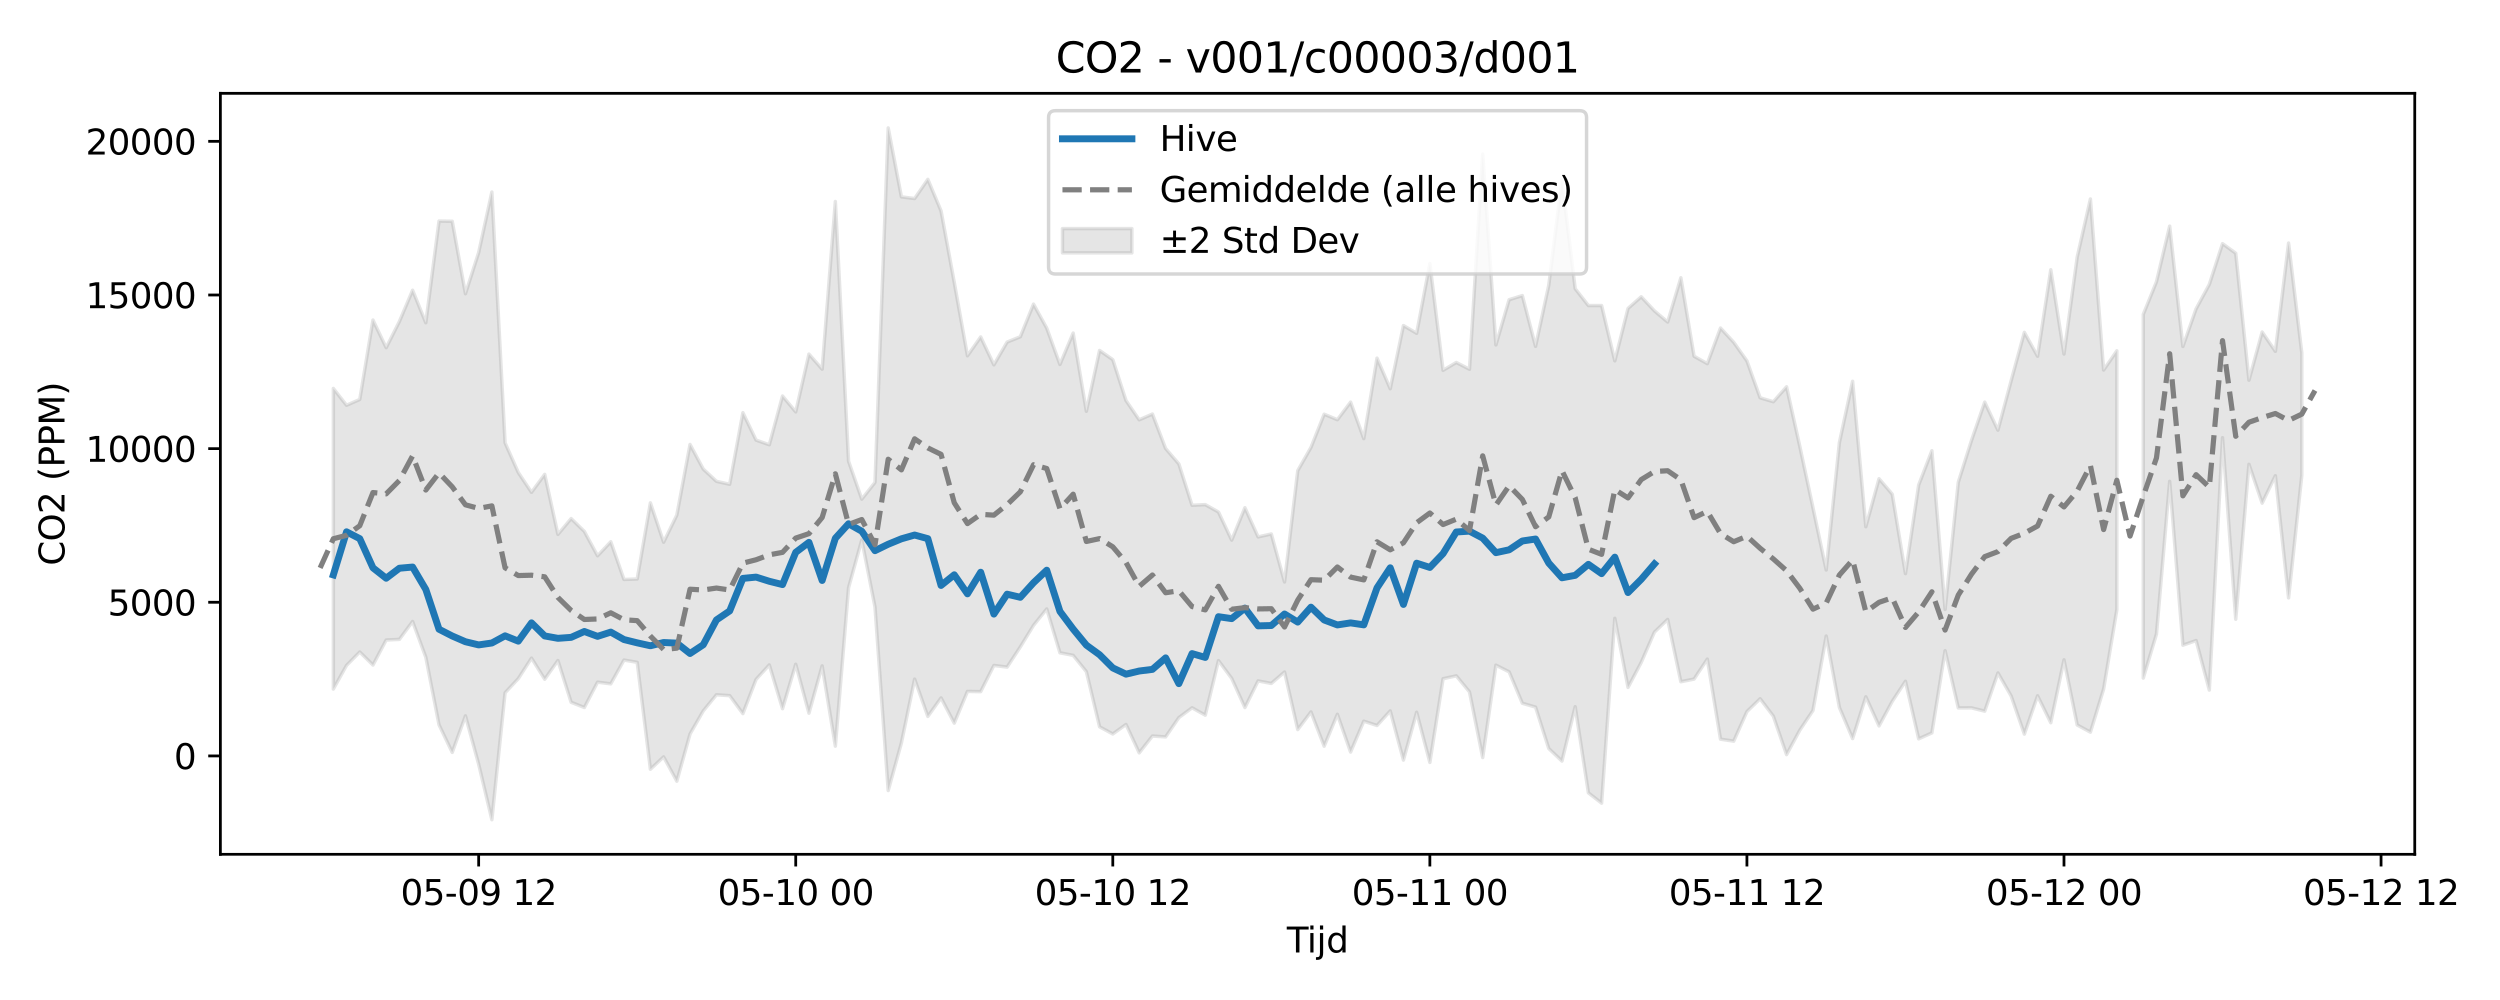 <?xml version="1.0" encoding="utf-8" standalone="no"?>
<!DOCTYPE svg PUBLIC "-//W3C//DTD SVG 1.1//EN"
  "http://www.w3.org/Graphics/SVG/1.1/DTD/svg11.dtd">
<svg xmlns:xlink="http://www.w3.org/1999/xlink" width="720pt" height="288pt" viewBox="0 0 720 288" xmlns="http://www.w3.org/2000/svg" version="1.1">
 <defs>
  <style type="text/css">*{stroke-linejoin: round; stroke-linecap: butt}</style>
 </defs>
 <g id="figure_1">
  <g id="patch_1">
   <path d="M 0 288 
L 720 288 
L 720 0 
L 0 0 
z
" style="fill: #ffffff"/>
  </g>
  <g id="axes_1">
   <g id="patch_2">
    <path d="M 63.47 246.04 
L 695.447 246.04 
L 695.447 26.88 
L 63.47 26.88 
z
" style="fill: #ffffff"/>
   </g>
   <g id="FillBetweenPolyCollection_1">
    <path d="M 96.001 111.871 
L 96.001 198.452 
L 99.806 191.628 
L 103.611 187.775 
L 107.415 191.531 
L 111.22 184.323 
L 115.025 184.145 
L 118.83 178.983 
L 122.635 189.294 
L 126.439 208.744 
L 130.244 216.7 
L 134.049 206.168 
L 137.854 220.098 
L 141.659 236.078 
L 145.463 199.52 
L 149.268 195.446 
L 153.073 189.535 
L 156.878 195.625 
L 160.683 190.227 
L 164.487 202.256 
L 168.292 203.769 
L 172.097 196.459 
L 175.902 196.949 
L 179.707 190.098 
L 183.511 190.75 
L 187.316 221.543 
L 191.121 217.981 
L 194.926 224.982 
L 198.73 211.388 
L 202.535 204.747 
L 206.34 200.095 
L 210.145 200.353 
L 213.95 205.523 
L 217.754 195.661 
L 221.559 191.49 
L 225.364 204.107 
L 229.169 191.312 
L 232.974 205.404 
L 236.778 191.769 
L 240.583 214.892 
L 244.388 169.238 
L 248.193 155.498 
L 251.998 174.824 
L 255.802 227.682 
L 259.607 213.944 
L 263.412 195.58 
L 267.217 206.332 
L 271.022 200.993 
L 274.826 208.266 
L 278.631 199.127 
L 282.436 199.205 
L 286.241 191.652 
L 290.046 192.13 
L 293.85 186.312 
L 297.655 180.112 
L 301.46 175.372 
L 305.265 188.015 
L 309.07 188.739 
L 312.874 193.438 
L 316.679 209.316 
L 320.484 211.386 
L 324.289 208.645 
L 328.094 216.824 
L 331.898 211.972 
L 335.703 212.231 
L 339.508 206.676 
L 343.313 203.845 
L 347.118 205.969 
L 350.922 190.254 
L 354.727 195.377 
L 358.532 203.779 
L 362.337 196.105 
L 366.141 196.829 
L 369.946 193.534 
L 373.751 210.116 
L 377.556 205.04 
L 381.361 214.906 
L 385.165 205.711 
L 388.97 216.596 
L 392.775 207.698 
L 396.58 208.944 
L 400.385 204.744 
L 404.189 218.904 
L 407.994 205.123 
L 411.799 219.586 
L 415.604 195.476 
L 419.409 194.644 
L 423.213 199.269 
L 427.018 218.183 
L 430.823 191.572 
L 434.628 193.495 
L 438.433 202.542 
L 442.237 203.645 
L 446.042 215.578 
L 449.847 219.189 
L 453.652 203.54 
L 457.457 228.345 
L 461.261 231.311 
L 465.066 178.067 
L 468.871 197.981 
L 472.676 190.773 
L 476.481 182.042 
L 480.285 178.4 
L 484.09 196.343 
L 487.895 195.572 
L 491.7 189.82 
L 495.505 212.883 
L 499.309 213.455 
L 503.114 204.937 
L 506.919 201.238 
L 510.724 206.264 
L 514.529 217.334 
L 518.333 210.312 
L 522.138 204.627 
L 525.943 183.182 
L 529.748 203.743 
L 533.552 212.72 
L 537.357 200.687 
L 541.162 209.064 
L 544.967 201.999 
L 548.772 196.204 
L 552.576 212.789 
L 556.381 211.073 
L 560.186 187.396 
L 563.991 203.886 
L 567.796 203.871 
L 571.6 204.814 
L 575.405 193.809 
L 579.21 200.44 
L 583.015 211.427 
L 586.82 200.389 
L 590.624 208.15 
L 594.429 190.026 
L 598.234 208.798 
L 602.039 210.864 
L 605.844 198.441 
L 609.648 175.601 
L 609.648 101.034 
L 609.648 101.034 
L 605.844 106.581 
L 602.039 57.302 
L 598.234 74.049 
L 594.429 101.96 
L 590.624 77.69 
L 586.82 102.596 
L 583.015 95.714 
L 579.21 109.655 
L 575.405 123.895 
L 571.6 115.809 
L 567.796 126.834 
L 563.991 138.864 
L 560.186 175.517 
L 556.381 129.808 
L 552.576 139.689 
L 548.772 165.208 
L 544.967 142.323 
L 541.162 137.873 
L 537.357 151.695 
L 533.552 109.813 
L 529.748 127.451 
L 525.943 164.163 
L 522.138 146.242 
L 518.333 128.51 
L 514.529 111.398 
L 510.724 115.694 
L 506.919 114.568 
L 503.114 103.935 
L 499.309 98.579 
L 495.505 94.473 
L 491.7 104.732 
L 487.895 102.592 
L 484.09 79.994 
L 480.285 92.747 
L 476.481 89.537 
L 472.676 85.47 
L 468.871 88.823 
L 465.066 103.931 
L 461.261 87.993 
L 457.457 88.002 
L 453.652 83.138 
L 449.847 51.883 
L 446.042 82.16 
L 442.237 99.749 
L 438.433 85.131 
L 434.628 86.313 
L 430.823 99.337 
L 427.018 44.395 
L 423.213 106.351 
L 419.409 104.389 
L 415.604 106.657 
L 411.799 75.908 
L 407.994 95.985 
L 404.189 93.759 
L 400.385 111.959 
L 396.58 103.145 
L 392.775 126.322 
L 388.97 115.809 
L 385.165 120.875 
L 381.361 119.294 
L 377.556 128.865 
L 373.751 135.544 
L 369.946 167.619 
L 366.141 153.784 
L 362.337 154.632 
L 358.532 146.219 
L 354.727 155.557 
L 350.922 147.464 
L 347.118 145.329 
L 343.313 145.522 
L 339.508 133.605 
L 335.703 129.187 
L 331.898 119.24 
L 328.094 120.911 
L 324.289 115.356 
L 320.484 103.583 
L 316.679 100.931 
L 312.874 118.45 
L 309.07 95.919 
L 305.265 104.974 
L 301.46 94.498 
L 297.655 87.582 
L 293.85 96.987 
L 290.046 98.518 
L 286.241 105.075 
L 282.436 97.04 
L 278.631 102.468 
L 274.826 81.335 
L 271.022 60.733 
L 267.217 51.652 
L 263.412 57.179 
L 259.607 56.697 
L 255.802 36.842 
L 251.998 138.942 
L 248.193 143.754 
L 244.388 132.842 
L 240.583 58.032 
L 236.778 106.321 
L 232.974 101.978 
L 229.169 118.627 
L 225.364 114.052 
L 221.559 128.088 
L 217.754 126.754 
L 213.95 118.851 
L 210.145 139.474 
L 206.34 138.623 
L 202.535 135.086 
L 198.73 128.005 
L 194.926 148.35 
L 191.121 156.16 
L 187.316 144.823 
L 183.511 166.745 
L 179.707 166.888 
L 175.902 156.025 
L 172.097 160.065 
L 168.292 153.048 
L 164.487 149.348 
L 160.683 153.909 
L 156.878 136.62 
L 153.073 141.782 
L 149.268 136.077 
L 145.463 127.536 
L 141.659 55.308 
L 137.854 72.731 
L 134.049 84.602 
L 130.244 63.727 
L 126.439 63.661 
L 122.635 92.957 
L 118.83 83.59 
L 115.025 92.595 
L 111.22 100.133 
L 107.415 92.174 
L 103.611 115.043 
L 99.806 116.716 
L 96.001 111.871 
z
" clip-path="url(#pb8b85526ee)" style="fill: #808080; fill-opacity: 0.2; stroke: #808080; stroke-opacity: 0.2"/>
    <path d="M 617.258 90.566 
L 617.258 195.286 
L 621.063 182.617 
L 624.868 138.632 
L 628.672 185.814 
L 632.477 184.472 
L 636.282 198.745 
L 640.087 126.049 
L 643.892 178.346 
L 647.696 133.717 
L 651.501 144.911 
L 655.306 137.001 
L 659.111 172.196 
L 662.916 136.932 
L 662.916 101.601 
L 662.916 101.601 
L 659.111 69.996 
L 655.306 101.182 
L 651.501 95.626 
L 647.696 109.496 
L 643.892 72.939 
L 640.087 70.172 
L 636.282 81.92 
L 632.477 88.943 
L 628.672 99.783 
L 624.868 65.13 
L 621.063 81.145 
L 617.258 90.566 
z
" clip-path="url(#pb8b85526ee)" style="fill: #808080; fill-opacity: 0.2; stroke: #808080; stroke-opacity: 0.2"/>
   </g>
   <g id="matplotlib.axis_1">
    <g id="xtick_1">
     <g id="line2d_1">
      <defs>
       <path id="m878f1f5668" d="M 0 0 
L 0 3.5 
" style="stroke: #000000; stroke-width: 0.8"/>
      </defs>
      <g>
       <use xlink:href="#m878f1f5668" x="137.854" y="246.04" style="stroke: #000000; stroke-width: 0.8"/>
      </g>
     </g>
     <g id="text_1">
      <!-- 05-09 12 -->
      <g transform="translate(115.373 260.638) scale(0.1 -0.1)">
       <defs>
        <path id="DejaVuSans-30" d="M 2034 4250 
Q 1547 4250 1301 3770 
Q 1056 3291 1056 2328 
Q 1056 1369 1301 889 
Q 1547 409 2034 409 
Q 2525 409 2770 889 
Q 3016 1369 3016 2328 
Q 3016 3291 2770 3770 
Q 2525 4250 2034 4250 
z
M 2034 4750 
Q 2819 4750 3233 4129 
Q 3647 3509 3647 2328 
Q 3647 1150 3233 529 
Q 2819 -91 2034 -91 
Q 1250 -91 836 529 
Q 422 1150 422 2328 
Q 422 3509 836 4129 
Q 1250 4750 2034 4750 
z
" transform="scale(0.016)"/>
        <path id="DejaVuSans-35" d="M 691 4666 
L 3169 4666 
L 3169 4134 
L 1269 4134 
L 1269 2991 
Q 1406 3038 1543 3061 
Q 1681 3084 1819 3084 
Q 2600 3084 3056 2656 
Q 3513 2228 3513 1497 
Q 3513 744 3044 326 
Q 2575 -91 1722 -91 
Q 1428 -91 1123 -41 
Q 819 9 494 109 
L 494 744 
Q 775 591 1075 516 
Q 1375 441 1709 441 
Q 2250 441 2565 725 
Q 2881 1009 2881 1497 
Q 2881 1984 2565 2268 
Q 2250 2553 1709 2553 
Q 1456 2553 1204 2497 
Q 953 2441 691 2322 
L 691 4666 
z
" transform="scale(0.016)"/>
        <path id="DejaVuSans-2d" d="M 313 2009 
L 1997 2009 
L 1997 1497 
L 313 1497 
L 313 2009 
z
" transform="scale(0.016)"/>
        <path id="DejaVuSans-39" d="M 703 97 
L 703 672 
Q 941 559 1184 500 
Q 1428 441 1663 441 
Q 2288 441 2617 861 
Q 2947 1281 2994 2138 
Q 2813 1869 2534 1725 
Q 2256 1581 1919 1581 
Q 1219 1581 811 2004 
Q 403 2428 403 3163 
Q 403 3881 828 4315 
Q 1253 4750 1959 4750 
Q 2769 4750 3195 4129 
Q 3622 3509 3622 2328 
Q 3622 1225 3098 567 
Q 2575 -91 1691 -91 
Q 1453 -91 1209 -44 
Q 966 3 703 97 
z
M 1959 2075 
Q 2384 2075 2632 2365 
Q 2881 2656 2881 3163 
Q 2881 3666 2632 3958 
Q 2384 4250 1959 4250 
Q 1534 4250 1286 3958 
Q 1038 3666 1038 3163 
Q 1038 2656 1286 2365 
Q 1534 2075 1959 2075 
z
" transform="scale(0.016)"/>
        <path id="DejaVuSans-20" transform="scale(0.016)"/>
        <path id="DejaVuSans-31" d="M 794 531 
L 1825 531 
L 1825 4091 
L 703 3866 
L 703 4441 
L 1819 4666 
L 2450 4666 
L 2450 531 
L 3481 531 
L 3481 0 
L 794 0 
L 794 531 
z
" transform="scale(0.016)"/>
        <path id="DejaVuSans-32" d="M 1228 531 
L 3431 531 
L 3431 0 
L 469 0 
L 469 531 
Q 828 903 1448 1529 
Q 2069 2156 2228 2338 
Q 2531 2678 2651 2914 
Q 2772 3150 2772 3378 
Q 2772 3750 2511 3984 
Q 2250 4219 1831 4219 
Q 1534 4219 1204 4116 
Q 875 4013 500 3803 
L 500 4441 
Q 881 4594 1212 4672 
Q 1544 4750 1819 4750 
Q 2544 4750 2975 4387 
Q 3406 4025 3406 3419 
Q 3406 3131 3298 2873 
Q 3191 2616 2906 2266 
Q 2828 2175 2409 1742 
Q 1991 1309 1228 531 
z
" transform="scale(0.016)"/>
       </defs>
       <use xlink:href="#DejaVuSans-30"/>
       <use xlink:href="#DejaVuSans-35" transform="translate(63.623 0)"/>
       <use xlink:href="#DejaVuSans-2d" transform="translate(127.246 0)"/>
       <use xlink:href="#DejaVuSans-30" transform="translate(163.33 0)"/>
       <use xlink:href="#DejaVuSans-39" transform="translate(226.953 0)"/>
       <use xlink:href="#DejaVuSans-20" transform="translate(290.576 0)"/>
       <use xlink:href="#DejaVuSans-31" transform="translate(322.363 0)"/>
       <use xlink:href="#DejaVuSans-32" transform="translate(385.986 0)"/>
      </g>
     </g>
    </g>
    <g id="xtick_2">
     <g id="line2d_2">
      <g>
       <use xlink:href="#m878f1f5668" x="229.169" y="246.04" style="stroke: #000000; stroke-width: 0.8"/>
      </g>
     </g>
     <g id="text_2">
      <!-- 05-10 00 -->
      <g transform="translate(206.688 260.638) scale(0.1 -0.1)">
       <use xlink:href="#DejaVuSans-30"/>
       <use xlink:href="#DejaVuSans-35" transform="translate(63.623 0)"/>
       <use xlink:href="#DejaVuSans-2d" transform="translate(127.246 0)"/>
       <use xlink:href="#DejaVuSans-31" transform="translate(163.33 0)"/>
       <use xlink:href="#DejaVuSans-30" transform="translate(226.953 0)"/>
       <use xlink:href="#DejaVuSans-20" transform="translate(290.576 0)"/>
       <use xlink:href="#DejaVuSans-30" transform="translate(322.363 0)"/>
       <use xlink:href="#DejaVuSans-30" transform="translate(385.986 0)"/>
      </g>
     </g>
    </g>
    <g id="xtick_3">
     <g id="line2d_3">
      <g>
       <use xlink:href="#m878f1f5668" x="320.484" y="246.04" style="stroke: #000000; stroke-width: 0.8"/>
      </g>
     </g>
     <g id="text_3">
      <!-- 05-10 12 -->
      <g transform="translate(298.003 260.638) scale(0.1 -0.1)">
       <use xlink:href="#DejaVuSans-30"/>
       <use xlink:href="#DejaVuSans-35" transform="translate(63.623 0)"/>
       <use xlink:href="#DejaVuSans-2d" transform="translate(127.246 0)"/>
       <use xlink:href="#DejaVuSans-31" transform="translate(163.33 0)"/>
       <use xlink:href="#DejaVuSans-30" transform="translate(226.953 0)"/>
       <use xlink:href="#DejaVuSans-20" transform="translate(290.576 0)"/>
       <use xlink:href="#DejaVuSans-31" transform="translate(322.363 0)"/>
       <use xlink:href="#DejaVuSans-32" transform="translate(385.986 0)"/>
      </g>
     </g>
    </g>
    <g id="xtick_4">
     <g id="line2d_4">
      <g>
       <use xlink:href="#m878f1f5668" x="411.799" y="246.04" style="stroke: #000000; stroke-width: 0.8"/>
      </g>
     </g>
     <g id="text_4">
      <!-- 05-11 00 -->
      <g transform="translate(389.319 260.638) scale(0.1 -0.1)">
       <use xlink:href="#DejaVuSans-30"/>
       <use xlink:href="#DejaVuSans-35" transform="translate(63.623 0)"/>
       <use xlink:href="#DejaVuSans-2d" transform="translate(127.246 0)"/>
       <use xlink:href="#DejaVuSans-31" transform="translate(163.33 0)"/>
       <use xlink:href="#DejaVuSans-31" transform="translate(226.953 0)"/>
       <use xlink:href="#DejaVuSans-20" transform="translate(290.576 0)"/>
       <use xlink:href="#DejaVuSans-30" transform="translate(322.363 0)"/>
       <use xlink:href="#DejaVuSans-30" transform="translate(385.986 0)"/>
      </g>
     </g>
    </g>
    <g id="xtick_5">
     <g id="line2d_5">
      <g>
       <use xlink:href="#m878f1f5668" x="503.114" y="246.04" style="stroke: #000000; stroke-width: 0.8"/>
      </g>
     </g>
     <g id="text_5">
      <!-- 05-11 12 -->
      <g transform="translate(480.634 260.638) scale(0.1 -0.1)">
       <use xlink:href="#DejaVuSans-30"/>
       <use xlink:href="#DejaVuSans-35" transform="translate(63.623 0)"/>
       <use xlink:href="#DejaVuSans-2d" transform="translate(127.246 0)"/>
       <use xlink:href="#DejaVuSans-31" transform="translate(163.33 0)"/>
       <use xlink:href="#DejaVuSans-31" transform="translate(226.953 0)"/>
       <use xlink:href="#DejaVuSans-20" transform="translate(290.576 0)"/>
       <use xlink:href="#DejaVuSans-31" transform="translate(322.363 0)"/>
       <use xlink:href="#DejaVuSans-32" transform="translate(385.986 0)"/>
      </g>
     </g>
    </g>
    <g id="xtick_6">
     <g id="line2d_6">
      <g>
       <use xlink:href="#m878f1f5668" x="594.429" y="246.04" style="stroke: #000000; stroke-width: 0.8"/>
      </g>
     </g>
     <g id="text_6">
      <!-- 05-12 00 -->
      <g transform="translate(571.949 260.638) scale(0.1 -0.1)">
       <use xlink:href="#DejaVuSans-30"/>
       <use xlink:href="#DejaVuSans-35" transform="translate(63.623 0)"/>
       <use xlink:href="#DejaVuSans-2d" transform="translate(127.246 0)"/>
       <use xlink:href="#DejaVuSans-31" transform="translate(163.33 0)"/>
       <use xlink:href="#DejaVuSans-32" transform="translate(226.953 0)"/>
       <use xlink:href="#DejaVuSans-20" transform="translate(290.576 0)"/>
       <use xlink:href="#DejaVuSans-30" transform="translate(322.363 0)"/>
       <use xlink:href="#DejaVuSans-30" transform="translate(385.986 0)"/>
      </g>
     </g>
    </g>
    <g id="xtick_7">
     <g id="line2d_7">
      <g>
       <use xlink:href="#m878f1f5668" x="685.744" y="246.04" style="stroke: #000000; stroke-width: 0.8"/>
      </g>
     </g>
     <g id="text_7">
      <!-- 05-12 12 -->
      <g transform="translate(663.264 260.638) scale(0.1 -0.1)">
       <use xlink:href="#DejaVuSans-30"/>
       <use xlink:href="#DejaVuSans-35" transform="translate(63.623 0)"/>
       <use xlink:href="#DejaVuSans-2d" transform="translate(127.246 0)"/>
       <use xlink:href="#DejaVuSans-31" transform="translate(163.33 0)"/>
       <use xlink:href="#DejaVuSans-32" transform="translate(226.953 0)"/>
       <use xlink:href="#DejaVuSans-20" transform="translate(290.576 0)"/>
       <use xlink:href="#DejaVuSans-31" transform="translate(322.363 0)"/>
       <use xlink:href="#DejaVuSans-32" transform="translate(385.986 0)"/>
      </g>
     </g>
    </g>
    <g id="text_8">
     <!-- Tijd -->
     <g transform="translate(370.608 274.317) scale(0.1 -0.1)">
      <defs>
       <path id="DejaVuSans-54" d="M -19 4666 
L 3928 4666 
L 3928 4134 
L 2272 4134 
L 2272 0 
L 1638 0 
L 1638 4134 
L -19 4134 
L -19 4666 
z
" transform="scale(0.016)"/>
       <path id="DejaVuSans-69" d="M 603 3500 
L 1178 3500 
L 1178 0 
L 603 0 
L 603 3500 
z
M 603 4863 
L 1178 4863 
L 1178 4134 
L 603 4134 
L 603 4863 
z
" transform="scale(0.016)"/>
       <path id="DejaVuSans-6a" d="M 603 3500 
L 1178 3500 
L 1178 -63 
Q 1178 -731 923 -1031 
Q 669 -1331 103 -1331 
L -116 -1331 
L -116 -844 
L 38 -844 
Q 366 -844 484 -692 
Q 603 -541 603 -63 
L 603 3500 
z
M 603 4863 
L 1178 4863 
L 1178 4134 
L 603 4134 
L 603 4863 
z
" transform="scale(0.016)"/>
       <path id="DejaVuSans-64" d="M 2906 2969 
L 2906 4863 
L 3481 4863 
L 3481 0 
L 2906 0 
L 2906 525 
Q 2725 213 2448 61 
Q 2172 -91 1784 -91 
Q 1150 -91 751 415 
Q 353 922 353 1747 
Q 353 2572 751 3078 
Q 1150 3584 1784 3584 
Q 2172 3584 2448 3432 
Q 2725 3281 2906 2969 
z
M 947 1747 
Q 947 1113 1208 752 
Q 1469 391 1925 391 
Q 2381 391 2643 752 
Q 2906 1113 2906 1747 
Q 2906 2381 2643 2742 
Q 2381 3103 1925 3103 
Q 1469 3103 1208 2742 
Q 947 2381 947 1747 
z
" transform="scale(0.016)"/>
      </defs>
      <use xlink:href="#DejaVuSans-54"/>
      <use xlink:href="#DejaVuSans-69" transform="translate(57.959 0)"/>
      <use xlink:href="#DejaVuSans-6a" transform="translate(85.742 0)"/>
      <use xlink:href="#DejaVuSans-64" transform="translate(113.525 0)"/>
     </g>
    </g>
   </g>
   <g id="matplotlib.axis_2">
    <g id="ytick_1">
     <g id="line2d_8">
      <defs>
       <path id="m1568a9f2f6" d="M 0 0 
L -3.5 0 
" style="stroke: #000000; stroke-width: 0.8"/>
      </defs>
      <g>
       <use xlink:href="#m1568a9f2f6" x="63.47" y="217.704" style="stroke: #000000; stroke-width: 0.8"/>
      </g>
     </g>
     <g id="text_9">
      <!-- 0 -->
      <g transform="translate(50.108 221.503) scale(0.1 -0.1)">
       <use xlink:href="#DejaVuSans-30"/>
      </g>
     </g>
    </g>
    <g id="ytick_2">
     <g id="line2d_9">
      <g>
       <use xlink:href="#m1568a9f2f6" x="63.47" y="173.455" style="stroke: #000000; stroke-width: 0.8"/>
      </g>
     </g>
     <g id="text_10">
      <!-- 5000 -->
      <g transform="translate(31.02 177.254) scale(0.1 -0.1)">
       <use xlink:href="#DejaVuSans-35"/>
       <use xlink:href="#DejaVuSans-30" transform="translate(63.623 0)"/>
       <use xlink:href="#DejaVuSans-30" transform="translate(127.246 0)"/>
       <use xlink:href="#DejaVuSans-30" transform="translate(190.869 0)"/>
      </g>
     </g>
    </g>
    <g id="ytick_3">
     <g id="line2d_10">
      <g>
       <use xlink:href="#m1568a9f2f6" x="63.47" y="129.207" style="stroke: #000000; stroke-width: 0.8"/>
      </g>
     </g>
     <g id="text_11">
      <!-- 10000 -->
      <g transform="translate(24.657 133.006) scale(0.1 -0.1)">
       <use xlink:href="#DejaVuSans-31"/>
       <use xlink:href="#DejaVuSans-30" transform="translate(63.623 0)"/>
       <use xlink:href="#DejaVuSans-30" transform="translate(127.246 0)"/>
       <use xlink:href="#DejaVuSans-30" transform="translate(190.869 0)"/>
       <use xlink:href="#DejaVuSans-30" transform="translate(254.492 0)"/>
      </g>
     </g>
    </g>
    <g id="ytick_4">
     <g id="line2d_11">
      <g>
       <use xlink:href="#m1568a9f2f6" x="63.47" y="84.958" style="stroke: #000000; stroke-width: 0.8"/>
      </g>
     </g>
     <g id="text_12">
      <!-- 15000 -->
      <g transform="translate(24.657 88.758) scale(0.1 -0.1)">
       <use xlink:href="#DejaVuSans-31"/>
       <use xlink:href="#DejaVuSans-35" transform="translate(63.623 0)"/>
       <use xlink:href="#DejaVuSans-30" transform="translate(127.246 0)"/>
       <use xlink:href="#DejaVuSans-30" transform="translate(190.869 0)"/>
       <use xlink:href="#DejaVuSans-30" transform="translate(254.492 0)"/>
      </g>
     </g>
    </g>
    <g id="ytick_5">
     <g id="line2d_12">
      <g>
       <use xlink:href="#m1568a9f2f6" x="63.47" y="40.71" style="stroke: #000000; stroke-width: 0.8"/>
      </g>
     </g>
     <g id="text_13">
      <!-- 20000 -->
      <g transform="translate(24.657 44.509) scale(0.1 -0.1)">
       <use xlink:href="#DejaVuSans-32"/>
       <use xlink:href="#DejaVuSans-30" transform="translate(63.623 0)"/>
       <use xlink:href="#DejaVuSans-30" transform="translate(127.246 0)"/>
       <use xlink:href="#DejaVuSans-30" transform="translate(190.869 0)"/>
       <use xlink:href="#DejaVuSans-30" transform="translate(254.492 0)"/>
      </g>
     </g>
    </g>
    <g id="text_14">
     <!-- CO2 (PPM) -->
     <g transform="translate(18.578 162.903) rotate(-90) scale(0.1 -0.1)">
      <defs>
       <path id="DejaVuSans-43" d="M 4122 4306 
L 4122 3641 
Q 3803 3938 3442 4084 
Q 3081 4231 2675 4231 
Q 1875 4231 1450 3742 
Q 1025 3253 1025 2328 
Q 1025 1406 1450 917 
Q 1875 428 2675 428 
Q 3081 428 3442 575 
Q 3803 722 4122 1019 
L 4122 359 
Q 3791 134 3420 21 
Q 3050 -91 2638 -91 
Q 1578 -91 968 557 
Q 359 1206 359 2328 
Q 359 3453 968 4101 
Q 1578 4750 2638 4750 
Q 3056 4750 3426 4639 
Q 3797 4528 4122 4306 
z
" transform="scale(0.016)"/>
       <path id="DejaVuSans-4f" d="M 2522 4238 
Q 1834 4238 1429 3725 
Q 1025 3213 1025 2328 
Q 1025 1447 1429 934 
Q 1834 422 2522 422 
Q 3209 422 3611 934 
Q 4013 1447 4013 2328 
Q 4013 3213 3611 3725 
Q 3209 4238 2522 4238 
z
M 2522 4750 
Q 3503 4750 4090 4092 
Q 4678 3434 4678 2328 
Q 4678 1225 4090 567 
Q 3503 -91 2522 -91 
Q 1538 -91 948 565 
Q 359 1222 359 2328 
Q 359 3434 948 4092 
Q 1538 4750 2522 4750 
z
" transform="scale(0.016)"/>
       <path id="DejaVuSans-28" d="M 1984 4856 
Q 1566 4138 1362 3434 
Q 1159 2731 1159 2009 
Q 1159 1288 1364 580 
Q 1569 -128 1984 -844 
L 1484 -844 
Q 1016 -109 783 600 
Q 550 1309 550 2009 
Q 550 2706 781 3412 
Q 1013 4119 1484 4856 
L 1984 4856 
z
" transform="scale(0.016)"/>
       <path id="DejaVuSans-50" d="M 1259 4147 
L 1259 2394 
L 2053 2394 
Q 2494 2394 2734 2622 
Q 2975 2850 2975 3272 
Q 2975 3691 2734 3919 
Q 2494 4147 2053 4147 
L 1259 4147 
z
M 628 4666 
L 2053 4666 
Q 2838 4666 3239 4311 
Q 3641 3956 3641 3272 
Q 3641 2581 3239 2228 
Q 2838 1875 2053 1875 
L 1259 1875 
L 1259 0 
L 628 0 
L 628 4666 
z
" transform="scale(0.016)"/>
       <path id="DejaVuSans-4d" d="M 628 4666 
L 1569 4666 
L 2759 1491 
L 3956 4666 
L 4897 4666 
L 4897 0 
L 4281 0 
L 4281 4097 
L 3078 897 
L 2444 897 
L 1241 4097 
L 1241 0 
L 628 0 
L 628 4666 
z
" transform="scale(0.016)"/>
       <path id="DejaVuSans-29" d="M 513 4856 
L 1013 4856 
Q 1481 4119 1714 3412 
Q 1947 2706 1947 2009 
Q 1947 1309 1714 600 
Q 1481 -109 1013 -844 
L 513 -844 
Q 928 -128 1133 580 
Q 1338 1288 1338 2009 
Q 1338 2731 1133 3434 
Q 928 4138 513 4856 
z
" transform="scale(0.016)"/>
      </defs>
      <use xlink:href="#DejaVuSans-43"/>
      <use xlink:href="#DejaVuSans-4f" transform="translate(69.824 0)"/>
      <use xlink:href="#DejaVuSans-32" transform="translate(148.535 0)"/>
      <use xlink:href="#DejaVuSans-20" transform="translate(212.158 0)"/>
      <use xlink:href="#DejaVuSans-28" transform="translate(243.945 0)"/>
      <use xlink:href="#DejaVuSans-50" transform="translate(282.959 0)"/>
      <use xlink:href="#DejaVuSans-50" transform="translate(343.262 0)"/>
      <use xlink:href="#DejaVuSans-4d" transform="translate(403.564 0)"/>
      <use xlink:href="#DejaVuSans-29" transform="translate(489.844 0)"/>
     </g>
    </g>
   </g>
   <g id="line2d_13">
    <path d="M 96.001 165.57 
L 99.806 153.163 
L 103.611 155.136 
L 107.415 163.538 
L 111.22 166.532 
L 115.025 163.65 
L 118.83 163.311 
L 122.635 169.768 
L 126.439 181.219 
L 130.244 183.169 
L 134.049 184.818 
L 137.854 185.733 
L 141.659 185.184 
L 145.463 183.119 
L 149.268 184.65 
L 153.073 179.387 
L 156.878 183.152 
L 160.683 183.836 
L 164.487 183.559 
L 168.292 181.868 
L 172.097 183.27 
L 175.902 182.045 
L 179.707 184.193 
L 183.511 185.137 
L 187.316 185.981 
L 191.121 185.042 
L 194.926 185.216 
L 198.73 188.208 
L 202.535 185.688 
L 206.34 178.538 
L 210.145 175.948 
L 213.95 166.576 
L 217.754 166.207 
L 221.559 167.408 
L 225.364 168.358 
L 229.169 159.075 
L 232.974 156.198 
L 236.778 167.169 
L 240.583 155.015 
L 244.388 150.847 
L 248.193 152.998 
L 251.998 158.594 
L 255.802 156.743 
L 259.607 155.178 
L 263.412 154.089 
L 267.217 155.139 
L 271.022 168.606 
L 274.826 165.541 
L 278.631 171.022 
L 282.436 164.806 
L 286.241 176.856 
L 290.046 171.125 
L 293.85 172.022 
L 297.655 167.827 
L 301.46 164.222 
L 305.265 176.084 
L 309.07 181.175 
L 312.874 185.798 
L 316.679 188.562 
L 320.484 192.358 
L 324.289 194.158 
L 328.094 193.252 
L 331.898 192.78 
L 335.703 189.47 
L 339.508 196.885 
L 343.313 188.239 
L 347.118 189.335 
L 350.922 177.609 
L 354.727 178.163 
L 358.532 175.134 
L 362.337 180.246 
L 366.141 180.149 
L 369.946 176.833 
L 373.751 179.16 
L 377.556 174.868 
L 381.361 178.553 
L 385.165 179.98 
L 388.97 179.393 
L 392.775 179.957 
L 396.58 169.308 
L 400.385 163.529 
L 404.189 174.075 
L 407.994 162.201 
L 411.799 163.417 
L 415.604 159.434 
L 419.409 153.216 
L 423.213 152.971 
L 427.018 154.977 
L 430.823 159.166 
L 434.628 158.349 
L 438.433 155.806 
L 442.237 155.24 
L 446.042 162.163 
L 449.847 166.402 
L 453.652 165.7 
L 457.457 162.535 
L 461.261 165.207 
L 465.066 160.464 
L 468.871 170.65 
L 472.676 166.836 
L 476.481 162.411 
" clip-path="url(#pb8b85526ee)" style="fill: none; stroke: #1f77b4; stroke-width: 2; stroke-linecap: square"/>
   </g>
   <g id="line2d_14">
    <path d="M 92.196 163.561 
L 96.001 155.161 
L 99.806 154.172 
L 103.611 151.409 
L 107.415 141.853 
L 111.22 142.228 
L 115.025 138.37 
L 118.83 131.287 
L 122.635 141.126 
L 126.439 136.202 
L 130.244 140.213 
L 134.049 145.385 
L 137.854 146.414 
L 141.659 145.693 
L 145.463 163.528 
L 149.268 165.762 
L 153.073 165.659 
L 156.878 166.122 
L 160.683 172.068 
L 164.487 175.802 
L 168.292 178.409 
L 172.097 178.262 
L 175.902 176.487 
L 179.707 178.493 
L 183.511 178.747 
L 187.316 183.183 
L 191.121 187.071 
L 194.926 186.666 
L 198.73 169.696 
L 202.535 169.917 
L 206.34 169.359 
L 210.145 169.914 
L 213.95 162.187 
L 217.754 161.208 
L 221.559 159.789 
L 225.364 159.079 
L 229.169 154.969 
L 232.974 153.691 
L 236.778 149.045 
L 240.583 136.462 
L 244.388 151.04 
L 248.193 149.626 
L 251.998 156.883 
L 255.802 132.262 
L 259.607 135.321 
L 263.412 126.379 
L 267.217 128.992 
L 271.022 130.863 
L 274.826 144.8 
L 278.631 150.798 
L 282.436 148.122 
L 286.241 148.363 
L 290.046 145.324 
L 293.85 141.649 
L 297.655 133.847 
L 301.46 134.935 
L 305.265 146.495 
L 309.07 142.329 
L 312.874 155.944 
L 316.679 155.123 
L 320.484 157.485 
L 324.289 162 
L 328.094 168.867 
L 331.898 165.606 
L 335.703 170.709 
L 339.508 170.14 
L 343.313 174.684 
L 347.118 175.649 
L 350.922 168.859 
L 354.727 175.467 
L 358.532 174.999 
L 362.337 175.369 
L 366.141 175.307 
L 369.946 180.576 
L 373.751 172.83 
L 377.556 166.952 
L 381.361 167.1 
L 385.165 163.293 
L 388.97 166.203 
L 392.775 167.01 
L 396.58 156.044 
L 400.385 158.351 
L 404.189 156.332 
L 407.994 150.554 
L 411.799 147.747 
L 415.604 151.067 
L 419.409 149.517 
L 423.213 152.81 
L 427.018 131.289 
L 430.823 145.454 
L 434.628 139.904 
L 438.433 143.837 
L 442.237 151.697 
L 446.042 148.869 
L 449.847 135.536 
L 453.652 143.339 
L 457.457 158.173 
L 461.261 159.652 
L 465.066 140.999 
L 468.871 143.402 
L 472.676 138.121 
L 476.481 135.789 
L 480.285 135.573 
L 484.09 138.168 
L 487.895 149.082 
L 491.7 147.276 
L 495.505 153.678 
L 499.309 156.017 
L 503.114 154.436 
L 506.919 157.903 
L 510.724 160.979 
L 514.529 164.366 
L 518.333 169.411 
L 522.138 175.435 
L 525.943 173.673 
L 529.748 165.597 
L 533.552 161.267 
L 537.357 176.191 
L 541.162 173.469 
L 544.967 172.161 
L 548.772 180.706 
L 552.576 176.239 
L 556.381 170.44 
L 560.186 181.456 
L 563.991 171.375 
L 567.796 165.353 
L 571.6 160.311 
L 575.405 158.852 
L 579.21 155.047 
L 583.015 153.571 
L 586.82 151.493 
L 590.624 142.92 
L 594.429 145.993 
L 598.234 141.424 
L 602.039 134.083 
L 605.844 152.511 
L 609.648 138.318 
L 613.453 154.384 
L 617.258 142.926 
L 621.063 131.881 
L 624.868 101.881 
L 628.672 142.798 
L 632.477 136.708 
L 636.282 140.332 
L 640.087 98.11 
L 643.892 125.643 
L 647.696 121.606 
L 651.501 120.269 
L 655.306 119.092 
L 659.111 121.096 
L 662.916 119.266 
L 666.72 112.472 
L 666.72 112.472 
" clip-path="url(#pb8b85526ee)" style="fill: none; stroke-dasharray: 5.55,2.4; stroke-dashoffset: 0; stroke: #808080; stroke-width: 1.5"/>
   </g>
   <g id="patch_3">
    <path d="M 63.47 246.04 
L 63.47 26.88 
" style="fill: none; stroke: #000000; stroke-width: 0.8; stroke-linejoin: miter; stroke-linecap: square"/>
   </g>
   <g id="patch_4">
    <path d="M 695.447 246.04 
L 695.447 26.88 
" style="fill: none; stroke: #000000; stroke-width: 0.8; stroke-linejoin: miter; stroke-linecap: square"/>
   </g>
   <g id="patch_5">
    <path d="M 63.47 246.04 
L 695.447 246.04 
" style="fill: none; stroke: #000000; stroke-width: 0.8; stroke-linejoin: miter; stroke-linecap: square"/>
   </g>
   <g id="patch_6">
    <path d="M 63.47 26.88 
L 695.447 26.88 
" style="fill: none; stroke: #000000; stroke-width: 0.8; stroke-linejoin: miter; stroke-linecap: square"/>
   </g>
   <g id="text_15">
    <!-- CO2 - v001/c00003/d001 -->
    <g transform="translate(304.055 20.88) scale(0.12 -0.12)">
     <defs>
      <path id="DejaVuSans-76" d="M 191 3500 
L 800 3500 
L 1894 563 
L 2988 3500 
L 3597 3500 
L 2284 0 
L 1503 0 
L 191 3500 
z
" transform="scale(0.016)"/>
      <path id="DejaVuSans-2f" d="M 1625 4666 
L 2156 4666 
L 531 -594 
L 0 -594 
L 1625 4666 
z
" transform="scale(0.016)"/>
      <path id="DejaVuSans-63" d="M 3122 3366 
L 3122 2828 
Q 2878 2963 2633 3030 
Q 2388 3097 2138 3097 
Q 1578 3097 1268 2742 
Q 959 2388 959 1747 
Q 959 1106 1268 751 
Q 1578 397 2138 397 
Q 2388 397 2633 464 
Q 2878 531 3122 666 
L 3122 134 
Q 2881 22 2623 -34 
Q 2366 -91 2075 -91 
Q 1284 -91 818 406 
Q 353 903 353 1747 
Q 353 2603 823 3093 
Q 1294 3584 2113 3584 
Q 2378 3584 2631 3529 
Q 2884 3475 3122 3366 
z
" transform="scale(0.016)"/>
      <path id="DejaVuSans-33" d="M 2597 2516 
Q 3050 2419 3304 2112 
Q 3559 1806 3559 1356 
Q 3559 666 3084 287 
Q 2609 -91 1734 -91 
Q 1441 -91 1130 -33 
Q 819 25 488 141 
L 488 750 
Q 750 597 1062 519 
Q 1375 441 1716 441 
Q 2309 441 2620 675 
Q 2931 909 2931 1356 
Q 2931 1769 2642 2001 
Q 2353 2234 1838 2234 
L 1294 2234 
L 1294 2753 
L 1863 2753 
Q 2328 2753 2575 2939 
Q 2822 3125 2822 3475 
Q 2822 3834 2567 4026 
Q 2313 4219 1838 4219 
Q 1578 4219 1281 4162 
Q 984 4106 628 3988 
L 628 4550 
Q 988 4650 1302 4700 
Q 1616 4750 1894 4750 
Q 2613 4750 3031 4423 
Q 3450 4097 3450 3541 
Q 3450 3153 3228 2886 
Q 3006 2619 2597 2516 
z
" transform="scale(0.016)"/>
     </defs>
     <use xlink:href="#DejaVuSans-43"/>
     <use xlink:href="#DejaVuSans-4f" transform="translate(69.824 0)"/>
     <use xlink:href="#DejaVuSans-32" transform="translate(148.535 0)"/>
     <use xlink:href="#DejaVuSans-20" transform="translate(212.158 0)"/>
     <use xlink:href="#DejaVuSans-2d" transform="translate(243.945 0)"/>
     <use xlink:href="#DejaVuSans-20" transform="translate(280.029 0)"/>
     <use xlink:href="#DejaVuSans-76" transform="translate(311.816 0)"/>
     <use xlink:href="#DejaVuSans-30" transform="translate(370.996 0)"/>
     <use xlink:href="#DejaVuSans-30" transform="translate(434.619 0)"/>
     <use xlink:href="#DejaVuSans-31" transform="translate(498.242 0)"/>
     <use xlink:href="#DejaVuSans-2f" transform="translate(561.865 0)"/>
     <use xlink:href="#DejaVuSans-63" transform="translate(595.557 0)"/>
     <use xlink:href="#DejaVuSans-30" transform="translate(650.537 0)"/>
     <use xlink:href="#DejaVuSans-30" transform="translate(714.16 0)"/>
     <use xlink:href="#DejaVuSans-30" transform="translate(777.783 0)"/>
     <use xlink:href="#DejaVuSans-30" transform="translate(841.406 0)"/>
     <use xlink:href="#DejaVuSans-33" transform="translate(905.029 0)"/>
     <use xlink:href="#DejaVuSans-2f" transform="translate(968.652 0)"/>
     <use xlink:href="#DejaVuSans-64" transform="translate(1002.344 0)"/>
     <use xlink:href="#DejaVuSans-30" transform="translate(1065.82 0)"/>
     <use xlink:href="#DejaVuSans-30" transform="translate(1129.443 0)"/>
     <use xlink:href="#DejaVuSans-31" transform="translate(1193.066 0)"/>
    </g>
   </g>
   <g id="legend_1">
    <g id="patch_7">
     <path d="M 303.986 78.914 
L 454.93 78.914 
Q 456.93 78.914 456.93 76.914 
L 456.93 33.88 
Q 456.93 31.88 454.93 31.88 
L 303.986 31.88 
Q 301.986 31.88 301.986 33.88 
L 301.986 76.914 
Q 301.986 78.914 303.986 78.914 
z
" style="fill: #ffffff; opacity: 0.8; stroke: #cccccc; stroke-linejoin: miter"/>
    </g>
    <g id="line2d_15">
     <path d="M 305.986 39.978 
L 315.986 39.978 
L 325.986 39.978 
" style="fill: none; stroke: #1f77b4; stroke-width: 2; stroke-linecap: square"/>
    </g>
    <g id="text_16">
     <!-- Hive -->
     <g transform="translate(333.986 43.478) scale(0.1 -0.1)">
      <defs>
       <path id="DejaVuSans-48" d="M 628 4666 
L 1259 4666 
L 1259 2753 
L 3553 2753 
L 3553 4666 
L 4184 4666 
L 4184 0 
L 3553 0 
L 3553 2222 
L 1259 2222 
L 1259 0 
L 628 0 
L 628 4666 
z
" transform="scale(0.016)"/>
       <path id="DejaVuSans-65" d="M 3597 1894 
L 3597 1613 
L 953 1613 
Q 991 1019 1311 708 
Q 1631 397 2203 397 
Q 2534 397 2845 478 
Q 3156 559 3463 722 
L 3463 178 
Q 3153 47 2828 -22 
Q 2503 -91 2169 -91 
Q 1331 -91 842 396 
Q 353 884 353 1716 
Q 353 2575 817 3079 
Q 1281 3584 2069 3584 
Q 2775 3584 3186 3129 
Q 3597 2675 3597 1894 
z
M 3022 2063 
Q 3016 2534 2758 2815 
Q 2500 3097 2075 3097 
Q 1594 3097 1305 2825 
Q 1016 2553 972 2059 
L 3022 2063 
z
" transform="scale(0.016)"/>
      </defs>
      <use xlink:href="#DejaVuSans-48"/>
      <use xlink:href="#DejaVuSans-69" transform="translate(75.195 0)"/>
      <use xlink:href="#DejaVuSans-76" transform="translate(102.979 0)"/>
      <use xlink:href="#DejaVuSans-65" transform="translate(162.158 0)"/>
     </g>
    </g>
    <g id="line2d_16">
     <path d="M 305.986 54.657 
L 315.986 54.657 
L 325.986 54.657 
" style="fill: none; stroke-dasharray: 5.55,2.4; stroke-dashoffset: 0; stroke: #808080; stroke-width: 1.5"/>
    </g>
    <g id="text_17">
     <!-- Gemiddelde (alle hives) -->
     <g transform="translate(333.986 58.157) scale(0.1 -0.1)">
      <defs>
       <path id="DejaVuSans-47" d="M 3809 666 
L 3809 1919 
L 2778 1919 
L 2778 2438 
L 4434 2438 
L 4434 434 
Q 4069 175 3628 42 
Q 3188 -91 2688 -91 
Q 1594 -91 976 548 
Q 359 1188 359 2328 
Q 359 3472 976 4111 
Q 1594 4750 2688 4750 
Q 3144 4750 3555 4637 
Q 3966 4525 4313 4306 
L 4313 3634 
Q 3963 3931 3569 4081 
Q 3175 4231 2741 4231 
Q 1884 4231 1454 3753 
Q 1025 3275 1025 2328 
Q 1025 1384 1454 906 
Q 1884 428 2741 428 
Q 3075 428 3337 486 
Q 3600 544 3809 666 
z
" transform="scale(0.016)"/>
       <path id="DejaVuSans-6d" d="M 3328 2828 
Q 3544 3216 3844 3400 
Q 4144 3584 4550 3584 
Q 5097 3584 5394 3201 
Q 5691 2819 5691 2113 
L 5691 0 
L 5113 0 
L 5113 2094 
Q 5113 2597 4934 2840 
Q 4756 3084 4391 3084 
Q 3944 3084 3684 2787 
Q 3425 2491 3425 1978 
L 3425 0 
L 2847 0 
L 2847 2094 
Q 2847 2600 2669 2842 
Q 2491 3084 2119 3084 
Q 1678 3084 1418 2786 
Q 1159 2488 1159 1978 
L 1159 0 
L 581 0 
L 581 3500 
L 1159 3500 
L 1159 2956 
Q 1356 3278 1631 3431 
Q 1906 3584 2284 3584 
Q 2666 3584 2933 3390 
Q 3200 3197 3328 2828 
z
" transform="scale(0.016)"/>
       <path id="DejaVuSans-6c" d="M 603 4863 
L 1178 4863 
L 1178 0 
L 603 0 
L 603 4863 
z
" transform="scale(0.016)"/>
       <path id="DejaVuSans-61" d="M 2194 1759 
Q 1497 1759 1228 1600 
Q 959 1441 959 1056 
Q 959 750 1161 570 
Q 1363 391 1709 391 
Q 2188 391 2477 730 
Q 2766 1069 2766 1631 
L 2766 1759 
L 2194 1759 
z
M 3341 1997 
L 3341 0 
L 2766 0 
L 2766 531 
Q 2569 213 2275 61 
Q 1981 -91 1556 -91 
Q 1019 -91 701 211 
Q 384 513 384 1019 
Q 384 1609 779 1909 
Q 1175 2209 1959 2209 
L 2766 2209 
L 2766 2266 
Q 2766 2663 2505 2880 
Q 2244 3097 1772 3097 
Q 1472 3097 1187 3025 
Q 903 2953 641 2809 
L 641 3341 
Q 956 3463 1253 3523 
Q 1550 3584 1831 3584 
Q 2591 3584 2966 3190 
Q 3341 2797 3341 1997 
z
" transform="scale(0.016)"/>
       <path id="DejaVuSans-68" d="M 3513 2113 
L 3513 0 
L 2938 0 
L 2938 2094 
Q 2938 2591 2744 2837 
Q 2550 3084 2163 3084 
Q 1697 3084 1428 2787 
Q 1159 2491 1159 1978 
L 1159 0 
L 581 0 
L 581 4863 
L 1159 4863 
L 1159 2956 
Q 1366 3272 1645 3428 
Q 1925 3584 2291 3584 
Q 2894 3584 3203 3211 
Q 3513 2838 3513 2113 
z
" transform="scale(0.016)"/>
       <path id="DejaVuSans-73" d="M 2834 3397 
L 2834 2853 
Q 2591 2978 2328 3040 
Q 2066 3103 1784 3103 
Q 1356 3103 1142 2972 
Q 928 2841 928 2578 
Q 928 2378 1081 2264 
Q 1234 2150 1697 2047 
L 1894 2003 
Q 2506 1872 2764 1633 
Q 3022 1394 3022 966 
Q 3022 478 2636 193 
Q 2250 -91 1575 -91 
Q 1294 -91 989 -36 
Q 684 19 347 128 
L 347 722 
Q 666 556 975 473 
Q 1284 391 1588 391 
Q 1994 391 2212 530 
Q 2431 669 2431 922 
Q 2431 1156 2273 1281 
Q 2116 1406 1581 1522 
L 1381 1569 
Q 847 1681 609 1914 
Q 372 2147 372 2553 
Q 372 3047 722 3315 
Q 1072 3584 1716 3584 
Q 2034 3584 2315 3537 
Q 2597 3491 2834 3397 
z
" transform="scale(0.016)"/>
      </defs>
      <use xlink:href="#DejaVuSans-47"/>
      <use xlink:href="#DejaVuSans-65" transform="translate(77.49 0)"/>
      <use xlink:href="#DejaVuSans-6d" transform="translate(139.014 0)"/>
      <use xlink:href="#DejaVuSans-69" transform="translate(236.426 0)"/>
      <use xlink:href="#DejaVuSans-64" transform="translate(264.209 0)"/>
      <use xlink:href="#DejaVuSans-64" transform="translate(327.686 0)"/>
      <use xlink:href="#DejaVuSans-65" transform="translate(391.162 0)"/>
      <use xlink:href="#DejaVuSans-6c" transform="translate(452.686 0)"/>
      <use xlink:href="#DejaVuSans-64" transform="translate(480.469 0)"/>
      <use xlink:href="#DejaVuSans-65" transform="translate(543.945 0)"/>
      <use xlink:href="#DejaVuSans-20" transform="translate(605.469 0)"/>
      <use xlink:href="#DejaVuSans-28" transform="translate(637.256 0)"/>
      <use xlink:href="#DejaVuSans-61" transform="translate(676.27 0)"/>
      <use xlink:href="#DejaVuSans-6c" transform="translate(737.549 0)"/>
      <use xlink:href="#DejaVuSans-6c" transform="translate(765.332 0)"/>
      <use xlink:href="#DejaVuSans-65" transform="translate(793.115 0)"/>
      <use xlink:href="#DejaVuSans-20" transform="translate(854.639 0)"/>
      <use xlink:href="#DejaVuSans-68" transform="translate(886.426 0)"/>
      <use xlink:href="#DejaVuSans-69" transform="translate(949.805 0)"/>
      <use xlink:href="#DejaVuSans-76" transform="translate(977.588 0)"/>
      <use xlink:href="#DejaVuSans-65" transform="translate(1036.768 0)"/>
      <use xlink:href="#DejaVuSans-73" transform="translate(1098.291 0)"/>
      <use xlink:href="#DejaVuSans-29" transform="translate(1150.391 0)"/>
     </g>
    </g>
    <g id="patch_8">
     <path d="M 305.986 72.835 
L 325.986 72.835 
L 325.986 65.835 
L 305.986 65.835 
z
" style="fill: #808080; fill-opacity: 0.2; stroke: #808080; stroke-opacity: 0.2; stroke-linejoin: miter"/>
    </g>
    <g id="text_18">
     <!-- ±2 Std Dev -->
     <g transform="translate(333.986 72.835) scale(0.1 -0.1)">
      <defs>
       <path id="DejaVuSans-b1" d="M 2944 4013 
L 2944 2803 
L 4684 2803 
L 4684 2272 
L 2944 2272 
L 2944 1063 
L 2419 1063 
L 2419 2272 
L 678 2272 
L 678 2803 
L 2419 2803 
L 2419 4013 
L 2944 4013 
z
M 678 531 
L 4684 531 
L 4684 0 
L 678 0 
L 678 531 
z
" transform="scale(0.016)"/>
       <path id="DejaVuSans-53" d="M 3425 4513 
L 3425 3897 
Q 3066 4069 2747 4153 
Q 2428 4238 2131 4238 
Q 1616 4238 1336 4038 
Q 1056 3838 1056 3469 
Q 1056 3159 1242 3001 
Q 1428 2844 1947 2747 
L 2328 2669 
Q 3034 2534 3370 2195 
Q 3706 1856 3706 1288 
Q 3706 609 3251 259 
Q 2797 -91 1919 -91 
Q 1588 -91 1214 -16 
Q 841 59 441 206 
L 441 856 
Q 825 641 1194 531 
Q 1563 422 1919 422 
Q 2459 422 2753 634 
Q 3047 847 3047 1241 
Q 3047 1584 2836 1778 
Q 2625 1972 2144 2069 
L 1759 2144 
Q 1053 2284 737 2584 
Q 422 2884 422 3419 
Q 422 4038 858 4394 
Q 1294 4750 2059 4750 
Q 2388 4750 2728 4690 
Q 3069 4631 3425 4513 
z
" transform="scale(0.016)"/>
       <path id="DejaVuSans-74" d="M 1172 4494 
L 1172 3500 
L 2356 3500 
L 2356 3053 
L 1172 3053 
L 1172 1153 
Q 1172 725 1289 603 
Q 1406 481 1766 481 
L 2356 481 
L 2356 0 
L 1766 0 
Q 1100 0 847 248 
Q 594 497 594 1153 
L 594 3053 
L 172 3053 
L 172 3500 
L 594 3500 
L 594 4494 
L 1172 4494 
z
" transform="scale(0.016)"/>
       <path id="DejaVuSans-44" d="M 1259 4147 
L 1259 519 
L 2022 519 
Q 2988 519 3436 956 
Q 3884 1394 3884 2338 
Q 3884 3275 3436 3711 
Q 2988 4147 2022 4147 
L 1259 4147 
z
M 628 4666 
L 1925 4666 
Q 3281 4666 3915 4102 
Q 4550 3538 4550 2338 
Q 4550 1131 3912 565 
Q 3275 0 1925 0 
L 628 0 
L 628 4666 
z
" transform="scale(0.016)"/>
      </defs>
      <use xlink:href="#DejaVuSans-b1"/>
      <use xlink:href="#DejaVuSans-32" transform="translate(83.789 0)"/>
      <use xlink:href="#DejaVuSans-20" transform="translate(147.412 0)"/>
      <use xlink:href="#DejaVuSans-53" transform="translate(179.199 0)"/>
      <use xlink:href="#DejaVuSans-74" transform="translate(242.676 0)"/>
      <use xlink:href="#DejaVuSans-64" transform="translate(281.885 0)"/>
      <use xlink:href="#DejaVuSans-20" transform="translate(345.361 0)"/>
      <use xlink:href="#DejaVuSans-44" transform="translate(377.148 0)"/>
      <use xlink:href="#DejaVuSans-65" transform="translate(454.15 0)"/>
      <use xlink:href="#DejaVuSans-76" transform="translate(515.674 0)"/>
     </g>
    </g>
   </g>
  </g>
 </g>
 <defs>
  <clipPath id="pb8b85526ee">
   <rect x="63.47" y="26.88" width="631.977" height="219.16"/>
  </clipPath>
 </defs>
</svg>
